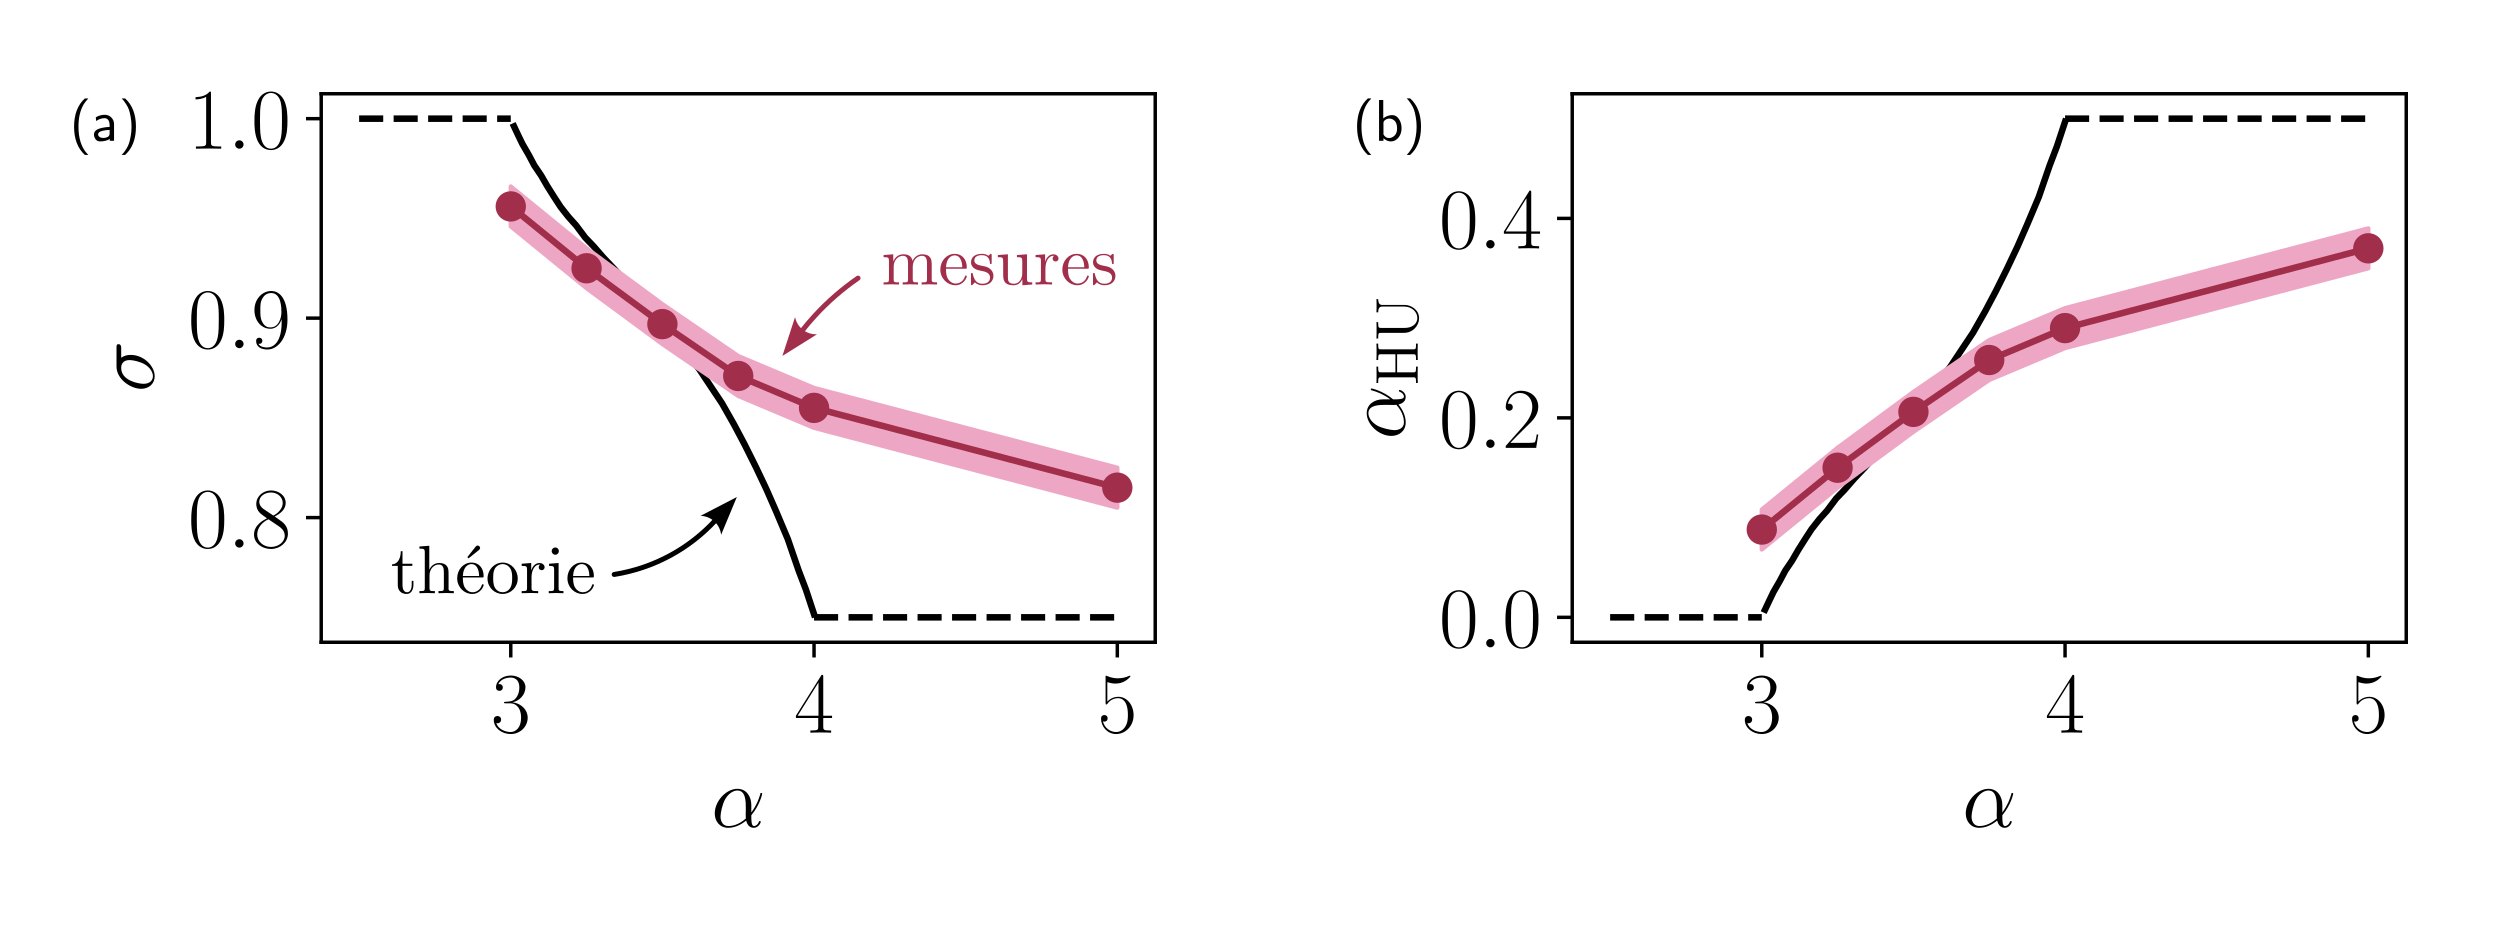 <?xml version="1.0" encoding="UTF-8" standalone="no"?>
<svg
   width="576pt"
   height="216pt"
   viewBox="0 0 576 216"
   version="1.2"
   id="svg103"
   sodipodi:docname="eta_alpha_jumps.pdf"
   xmlns:inkscape="http://www.inkscape.org/namespaces/inkscape"
   xmlns:sodipodi="http://sodipodi.sourceforge.net/DTD/sodipodi-0.dtd"
   xmlns:xlink="http://www.w3.org/1999/xlink"
   xmlns="http://www.w3.org/2000/svg"
   xmlns:svg="http://www.w3.org/2000/svg">
  <sodipodi:namedview
     id="namedview103"
     pagecolor="#ffffff"
     bordercolor="#666666"
     borderopacity="1.0"
     inkscape:showpageshadow="2"
     inkscape:pageopacity="0.0"
     inkscape:pagecheckerboard="0"
     inkscape:deskcolor="#d1d1d1"
     inkscape:document-units="pt">
    <inkscape:page
       x="0"
       y="0"
       width="576"
       height="216"
       id="page2"
       margin="0"
       bleed="0" />
  </sodipodi:namedview>
  <defs
     id="defs5">
    <g
       id="g5">
      <symbol
         overflow="visible"
         id="glyph0-0">
        <path
           style="stroke:none"
           d="M 0.125,-0.125 V -9.953 H 9.766 V -0.125 Z M 0.906,-1.453 4.5,-5.047 0.906,-8.625 Z m 0.453,0.547 h 7.156 L 4.938,-4.5 Z m 0,-8.266 3.578,3.578 3.578,-3.578 z m 4.031,4.125 3.594,3.594 V -8.625 Z m 0,0"
           id="path1" />
      </symbol>
      <symbol
         overflow="visible"
         id="glyph0-1">
        <path
           style="stroke:none"
           d="m 1.047,-3.25 c 0,-2.852 0.828,-5.023 2.484,-6.516 H 4.328 C 3.848,-9.242 3.5,-8.801 3.281,-8.438 2.457,-7.062 2.051,-5.332 2.062,-3.25 c 0,2.605 0.617,4.625 1.859,6.062 L 4.328,3.25 H 3.531 C 1.875,1.75 1.047,-0.414 1.047,-3.25 Z m 0,0"
           id="path2" />
      </symbol>
      <symbol
         overflow="visible"
         id="glyph0-2">
        <path
           style="stroke:none"
           d="m 0.578,-1.469 c 0,-0.32 0.117,-0.602 0.359,-0.844 0.238,-0.238 0.555,-0.414 0.953,-0.531 0.395,-0.113 0.781,-0.195 1.156,-0.25 0.375,-0.062 0.754,-0.094 1.141,-0.094 V -3.625 C 4.164,-4.188 4.051,-4.586 3.844,-4.828 3.633,-5.086 3.363,-5.219 3.031,-5.219 2.363,-5.219 1.711,-5 1.078,-4.562 L 1,-5.422 C 1.656,-5.805 2.336,-6 3.047,-6 c 0.594,0 1.094,0.199 1.5,0.594 0.406,0.398 0.625,0.875 0.656,1.438 V 0 H 4.219 v -0.453 c -0.031,0.031 -0.117,0.09 -0.25,0.172 -0.125,0.074 -0.371,0.164 -0.734,0.266 -0.367,0.102 -0.758,0.156 -1.172,0.156 -0.5,0 -0.875,-0.172 -1.125,-0.516 C 0.695,-0.727 0.578,-1.094 0.578,-1.469 Z M 1.531,-1.484 c 0,0.242 0.113,0.438 0.344,0.594 0.227,0.156 0.516,0.234 0.859,0.234 0.375,0 0.707,-0.078 1,-0.234 C 4.035,-1.047 4.188,-1.312 4.188,-1.688 v -0.828 c -0.273,0 -0.547,0.023 -0.828,0.062 -0.273,0.031 -0.555,0.086 -0.844,0.156 -0.293,0.062 -0.531,0.168 -0.719,0.312 -0.18,0.148 -0.266,0.312 -0.266,0.5 z m 0,0"
           id="path3" />
      </symbol>
      <symbol
         overflow="visible"
         id="glyph0-3">
        <path
           style="stroke:none"
           d="M 0.719,3.25 C 0.945,3.008 1.129,2.805 1.266,2.641 1.398,2.473 1.594,2.188 1.844,1.781 2.094,1.383 2.285,0.977 2.422,0.562 2.566,0.145 2.695,-0.398 2.812,-1.078 2.938,-1.754 3,-2.477 3,-3.25 3,-4.062 2.93,-4.816 2.797,-5.516 2.672,-6.223 2.535,-6.781 2.391,-7.188 2.242,-7.594 2.035,-8.004 1.766,-8.422 1.492,-8.848 1.305,-9.117 1.203,-9.234 1.109,-9.348 0.945,-9.523 0.719,-9.766 h 0.797 c 1.664,1.492 2.5,3.656 2.5,6.5 0,2.855 -0.836,5.023 -2.5,6.516 z m 0,0"
           id="path4" />
      </symbol>
      <symbol
         overflow="visible"
         id="glyph0-4">
        <path
           style="stroke:none"
           d="m 1.062,0 v -9.406 h 0.969 v 4.234 c 0.633,-0.5 1.328,-0.75 2.078,-0.75 0.625,0 1.133,0.305 1.531,0.906 0.406,0.594 0.609,1.293 0.609,2.094 0,0.887 -0.246,1.621 -0.734,2.203 C 5.035,-0.145 4.469,0.141 3.812,0.141 c -0.617,0 -1.195,-0.242 -1.734,-0.734 V 0 Z m 1.016,-1.734 c 0,0.074 0,0.133 0,0.172 0,0.031 0.004,0.07 0.016,0.109 0.02,0.031 0.035,0.059 0.047,0.078 0.008,0.012 0.031,0.039 0.062,0.078 0.031,0.043 0.055,0.086 0.078,0.125 0.289,0.355 0.648,0.531 1.078,0.531 0.457,0 0.879,-0.18 1.266,-0.547 0.395,-0.363 0.594,-0.938 0.594,-1.719 0,-0.406 -0.059,-0.758 -0.172,-1.062 C 4.93,-4.281 4.781,-4.516 4.594,-4.672 4.414,-4.828 4.227,-4.941 4.031,-5.016 3.844,-5.086 3.656,-5.125 3.469,-5.125 c -0.344,0 -0.664,0.102 -0.953,0.297 -0.293,0.199 -0.438,0.422 -0.438,0.672 z m 0,0"
           id="path5" />
      </symbol>
    </g>
  </defs>
  <g
     id="surface2466167">
    <rect
       x="0"
       y="0"
       width="576"
       height="216"
       style="fill:#ffffff;fill-opacity:1;stroke:none"
       id="rect5" />
    <path
       style="fill:#ffffff;fill-opacity:1;fill-rule:nonzero;stroke:none"
       d="M 74.008,21.602 H 266.164 V 147.977 H 74.008 Z m 0,0"
       id="path6" />
    <path
       style="fill:none;stroke:#000000;stroke-width:1.5;stroke-linecap:square;stroke-linejoin:round;stroke-miterlimit:10;stroke-opacity:1"
       d="m 118.43,29.113 0.996,2.121 0.938,1.941 1.434,2.477 1.312,2.473 1.559,2.297 1.434,2.477 1.562,2.473 1.496,2.301 1.809,2.297 1.746,1.945 2.121,2.824 1.871,1.945 2.309,2.652 2.684,2.828 2.746,3.18 2.309,2.477 2.496,2.652 2.559,2.824 2.805,3.535 3.246,3.891 3.305,4.418 2.934,4.418 2.246,3.359 2.809,4.949 2.43,4.594 2.559,5.125 2.434,5.129 2.246,5.125 2.684,6.363 2.496,7.246 1.684,4.418 1.871,5.656"
       id="path7" />
    <path
       style="fill:#eea6c5;fill-opacity:1;fill-rule:nonzero;stroke:#eea6c5;stroke-width:1;stroke-linecap:butt;stroke-linejoin:round;stroke-miterlimit:10;stroke-opacity:1"
       d="m 117.68,42.969 v 9.191 l 17.469,14.246 17.469,12.867 17.469,11.949 17.469,7.352 69.875,18.383 v -9.191 L 187.555,89.383 170.086,82.031 152.617,70.082 135.148,57.215 Z m 0,0"
       id="path8" />
    <path
       style="fill:none;stroke:#000000;stroke-width:0.8;stroke-linecap:butt;stroke-linejoin:round;stroke-miterlimit:10;stroke-opacity:1"
       d="m 117.68,147.977 v 3.5"
       id="path9" />
    <path
       style="fill:#000000;fill-opacity:1;fill-rule:nonzero;stroke:none"
       d="m 117.516,162.047 c 1.766,0 2.547,1.531 2.547,3.297 0,2.391 -1.281,3.312 -2.438,3.312 -1.047,0 -2.766,-0.516 -3.297,-2.062 0.094,0.047 0.203,0.047 0.297,0.047 0.469,0 0.828,-0.312 0.828,-0.844 0,-0.562 -0.438,-0.828 -0.828,-0.828 -0.344,0 -0.859,0.156 -0.859,0.891 0,1.844 1.797,3.266 3.906,3.266 2.203,0 3.906,-1.734 3.906,-3.766 0,-1.922 -1.594,-3.312 -3.484,-3.547 1.516,-0.312 2.969,-1.672 2.969,-3.484 0,-1.547 -1.578,-2.688 -3.375,-2.688 -1.812,0 -3.406,1.125 -3.406,2.719 0,0.688 0.516,0.812 0.781,0.812 0.422,0 0.781,-0.266 0.781,-0.781 0,-0.516 -0.359,-0.781 -0.781,-0.781 -0.078,0 -0.188,0 -0.266,0.047 0.578,-1.312 2.156,-1.547 2.859,-1.547 0.688,0 2,0.328 2,2.25 0,0.547 -0.078,1.547 -0.75,2.422 -0.594,0.781 -1.281,0.812 -1.938,0.875 -0.094,0 -0.547,0.047 -0.625,0.047 -0.141,0.016 -0.219,0.031 -0.219,0.172 0,0.141 0.016,0.172 0.406,0.172 z m 0,0"
       id="path10" />
    <path
       style="fill:none;stroke:#000000;stroke-width:0.8;stroke-linecap:butt;stroke-linejoin:round;stroke-miterlimit:10;stroke-opacity:1"
       d="m 187.555,147.977 v 3.5"
       id="path11" />
    <path
       style="fill:#000000;fill-opacity:1;fill-rule:nonzero;stroke:none"
       d="m 189.676,155.922 c 0,-0.422 -0.016,-0.438 -0.375,-0.438 l -5.922,9.422 v 0.516 h 5.141 v 1.953 c 0,0.719 -0.031,0.922 -1.422,0.922 h -0.391 v 0.516 c 0.641,-0.047 1.719,-0.047 2.391,-0.047 0.688,0 1.766,0 2.391,0.047 v -0.516 h -0.375 c -1.391,0 -1.438,-0.203 -1.438,-0.922 v -1.953 h 2.031 v -0.516 h -2.031 z m -1.094,1.312 v 7.672 h -4.797 z m 0,0"
       id="path12" />
    <path
       style="fill:none;stroke:#000000;stroke-width:0.8;stroke-linecap:butt;stroke-linejoin:round;stroke-miterlimit:10;stroke-opacity:1"
       d="m 257.43,147.977 v 3.5"
       id="path13" />
    <path
       style="fill:#000000;fill-opacity:1;fill-rule:nonzero;stroke:none"
       d="m 255.129,157.156 c 0.203,0.078 1.016,0.344 1.859,0.344 1.844,0 2.875,-1 3.438,-1.578 0,-0.156 0,-0.25 -0.109,-0.25 -0.016,0 -0.062,0 -0.219,0.078 -0.703,0.297 -1.516,0.531 -2.516,0.531 -0.594,0 -1.484,-0.078 -2.469,-0.516 -0.219,-0.094 -0.266,-0.094 -0.281,-0.094 -0.094,0 -0.109,0.016 -0.109,0.406 v 5.781 c 0,0.359 0,0.453 0.188,0.453 0.109,0 0.141,-0.031 0.25,-0.172 0.625,-0.891 1.516,-1.281 2.5,-1.281 0.703,0 2.203,0.438 2.203,3.844 0,0.641 0,1.797 -0.609,2.719 -0.5,0.812 -1.266,1.234 -2.125,1.234 -1.312,0 -2.656,-0.922 -3.016,-2.453 0.078,0.016 0.25,0.062 0.328,0.062 0.25,0 0.75,-0.141 0.75,-0.766 0,-0.531 -0.375,-0.75 -0.75,-0.75 -0.469,0 -0.766,0.281 -0.766,0.828 0,1.734 1.375,3.547 3.484,3.547 2.062,0 4.016,-1.766 4.016,-4.344 0,-2.391 -1.562,-4.234 -3.484,-4.234 -1.016,0 -1.875,0.375 -2.562,1.094 z m 0,0"
       id="path14" />
    <path
       style="fill:#000000;fill-opacity:1;fill-rule:nonzero;stroke:none"
       d="m 173.102,185.477 c 0,-1.922 -1.094,-3.734 -3.203,-3.734 -2.609,0 -5.219,2.844 -5.219,5.672 0,1.734 1.078,3.312 3.109,3.312 1.234,0 2.703,-0.484 4.125,-1.672 0.281,1.109 0.891,1.672 1.75,1.672 1.078,0 1.609,-1.125 1.609,-1.375 0,-0.188 -0.141,-0.188 -0.188,-0.188 -0.172,0 -0.188,0.062 -0.25,0.219 -0.172,0.5 -0.641,0.938 -1.109,0.938 -0.625,0 -0.625,-1.266 -0.625,-2.484 2.031,-2.438 2.516,-4.938 2.516,-4.969 0,-0.172 -0.156,-0.172 -0.219,-0.172 -0.188,0 -0.203,0.062 -0.281,0.422 -0.25,0.875 -0.781,2.422 -2.016,4.062 z m -1.25,3.094 c -1.75,1.578 -3.328,1.75 -4.031,1.75 -1.406,0 -1.812,-1.25 -1.812,-2.188 0,-0.859 0.438,-2.891 1.062,-3.984 0.812,-1.391 1.938,-2.016 2.828,-2.016 1.938,0 1.938,2.531 1.938,4.203 0,0.5 -0.031,1.016 -0.031,1.516 0,0.406 0.031,0.5 0.047,0.719 z m 0,0"
       id="path15" />
    <path
       style="fill:none;stroke:#000000;stroke-width:0.8;stroke-linecap:butt;stroke-linejoin:round;stroke-miterlimit:10;stroke-opacity:1"
       d="m 74.008,119.254 h -3.5"
       id="path16" />
    <path
       style="fill:#000000;fill-opacity:1;fill-rule:nonzero;stroke:none"
       d="m 51.672,119.781 c 0,-1.219 -0.016,-3.297 -0.844,-4.891 C 50.078,113.5 48.906,113 47.875,113 c -0.953,0 -2.172,0.438 -2.922,1.875 -0.797,1.5 -0.891,3.344 -0.891,4.906 0,1.125 0.031,2.859 0.641,4.375 0.859,2.062 2.391,2.328 3.172,2.328 0.922,0 2.312,-0.375 3.125,-2.266 0.594,-1.375 0.672,-2.984 0.672,-4.438 z M 47.875,126.172 c -1.281,0 -2.031,-1.094 -2.312,-2.609 -0.219,-1.172 -0.219,-2.891 -0.219,-4 0,-1.531 0,-2.812 0.266,-4.031 0.375,-1.688 1.484,-2.203 2.266,-2.203 0.812,0 1.875,0.531 2.25,2.172 0.266,1.125 0.281,2.469 0.281,4.062 0,1.297 0,2.891 -0.234,4.062 -0.422,2.172 -1.594,2.547 -2.297,2.547 z m 0,0"
       id="path17" />
    <path
       style="fill:#000000;fill-opacity:1;fill-rule:nonzero;stroke:none"
       d="m 56.121,125.219 c 0,-0.578 -0.484,-0.984 -0.969,-0.984 -0.578,0 -0.969,0.484 -0.969,0.969 0,0.578 0.484,0.969 0.953,0.969 0.578,0 0.984,-0.484 0.984,-0.953 z m 0,0"
       id="path18" />
    <path
       style="fill:#000000;fill-opacity:1;fill-rule:nonzero;stroke:none"
       d="m 63.293,119 c 1.25,-0.641 2.531,-1.594 2.531,-3.125 0,-1.812 -1.75,-2.875 -3.375,-2.875 -1.812,0 -3.406,1.312 -3.406,3.125 0,0.5 0.125,1.359 0.906,2.125 0.188,0.188 1.031,0.797 1.562,1.172 -0.891,0.453 -2.984,1.547 -2.984,3.734 0,2.062 1.953,3.328 3.891,3.328 2.125,0 3.922,-1.531 3.922,-3.562 0,-1.812 -1.219,-2.641 -2.016,-3.188 z m -2.609,-1.75 c -0.156,-0.109 -0.953,-0.719 -0.953,-1.656 0,-1.219 1.25,-2.125 2.688,-2.125 1.562,0 2.719,1.109 2.719,2.406 0,1.844 -2.062,2.906 -2.172,2.906 -0.016,0 -0.031,0 -0.188,-0.125 z m 3.656,4.078 c 0.297,0.219 1.266,0.875 1.266,2.094 0,1.469 -1.484,2.594 -3.156,2.594 -1.812,0 -3.188,-1.297 -3.188,-2.875 0,-1.578 1.219,-2.891 2.594,-3.5 z m 0,0"
       id="path19" />
    <path
       style="fill:none;stroke:#000000;stroke-width:0.8;stroke-linecap:butt;stroke-linejoin:round;stroke-miterlimit:10;stroke-opacity:1"
       d="m 74.008,73.297 h -3.5"
       id="path20" />
    <path
       style="fill:#000000;fill-opacity:1;fill-rule:nonzero;stroke:none"
       d="m 51.672,73.828 c 0,-1.219 -0.016,-3.297 -0.844,-4.891 -0.75,-1.391 -1.922,-1.891 -2.953,-1.891 -0.953,0 -2.172,0.438 -2.922,1.875 -0.797,1.5 -0.891,3.344 -0.891,4.906 0,1.125 0.031,2.859 0.641,4.375 0.859,2.062 2.391,2.328 3.172,2.328 0.922,0 2.312,-0.375 3.125,-2.266 0.594,-1.375 0.672,-2.984 0.672,-4.438 z M 47.875,80.219 c -1.281,0 -2.031,-1.094 -2.312,-2.609 -0.219,-1.172 -0.219,-2.891 -0.219,-4 0,-1.531 0,-2.812 0.266,-4.031 0.375,-1.688 1.484,-2.203 2.266,-2.203 0.812,0 1.875,0.531 2.25,2.172 0.266,1.125 0.281,2.469 0.281,4.062 0,1.297 0,2.891 -0.234,4.062 C 49.75,79.844 48.578,80.219 47.875,80.219 Z m 0,0"
       id="path21" />
    <path
       style="fill:#000000;fill-opacity:1;fill-rule:nonzero;stroke:none"
       d="m 56.121,79.266 c 0,-0.578 -0.484,-0.984 -0.969,-0.984 -0.578,0 -0.969,0.484 -0.969,0.969 0,0.578 0.484,0.969 0.953,0.969 0.578,0 0.984,-0.484 0.984,-0.953 z m 0,0"
       id="path22" />
    <path
       style="fill:#000000;fill-opacity:1;fill-rule:nonzero;stroke:none"
       d="m 64.887,74.328 c 0,4.375 -1.812,5.734 -3.312,5.734 -0.453,0 -1.578,-0.062 -2.031,-0.844 0.516,0.078 0.891,-0.188 0.891,-0.688 0,-0.547 -0.438,-0.719 -0.703,-0.719 -0.188,0 -0.719,0.078 -0.719,0.75 0,1.359 1.172,1.969 2.609,1.969 2.281,0 4.609,-2.5 4.609,-6.891 0,-5.453 -2.219,-6.594 -3.734,-6.594 -1.969,0 -3.875,1.734 -3.875,4.406 0,2.469 1.625,4.297 3.656,4.297 1.672,0 2.406,-1.547 2.609,-2.203 z M 62.309,75.438 c -0.531,0 -1.297,-0.094 -1.906,-1.297 -0.422,-0.781 -0.422,-1.688 -0.422,-2.672 0,-1.172 0,-1.984 0.562,-2.859 0.281,-0.422 0.797,-1.094 1.953,-1.094 2.344,0 2.344,3.594 2.344,4.391 0,1.422 -0.641,3.531 -2.531,3.531 z m 0,0"
       id="path23" />
    <path
       style="fill:none;stroke:#000000;stroke-width:0.8;stroke-linecap:butt;stroke-linejoin:round;stroke-miterlimit:10;stroke-opacity:1"
       d="m 74.008,27.344 h -3.5"
       id="path24" />
    <path
       style="fill:#000000;fill-opacity:1;fill-rule:nonzero;stroke:none"
       d="m 48.609,21.527 c 0,-0.406 -0.016,-0.438 -0.297,-0.438 -0.781,0.938 -1.953,1.234 -3.062,1.281 -0.062,0 -0.172,0 -0.188,0.031 -0.016,0.047 -0.016,0.078 -0.016,0.5 0.609,0 1.656,-0.109 2.453,-0.594 v 10.5 c 0,0.703 -0.047,0.938 -1.75,0.938 H 45.141 v 0.516 c 0.953,-0.016 1.953,-0.047 2.906,-0.047 0.969,0 1.953,0.031 2.922,0.047 V 33.746 H 50.359 c -1.703,0 -1.75,-0.219 -1.75,-0.938 z m 0,0"
       id="path25" />
    <path
       style="fill:#000000;fill-opacity:1;fill-rule:nonzero;stroke:none"
       d="m 56.121,33.309 c 0,-0.578 -0.484,-0.984 -0.969,-0.984 -0.578,0 -0.969,0.484 -0.969,0.969 0,0.578 0.484,0.969 0.953,0.969 0.578,0 0.984,-0.484 0.984,-0.953 z m 0,0"
       id="path26" />
    <path
       style="fill:#000000;fill-opacity:1;fill-rule:nonzero;stroke:none"
       d="m 66.23,27.871 c 0,-1.219 -0.016,-3.297 -0.844,-4.891 -0.75,-1.391 -1.922,-1.891 -2.953,-1.891 -0.953,0 -2.172,0.438 -2.922,1.875 -0.797,1.5 -0.891,3.344 -0.891,4.906 0,1.125 0.031,2.859 0.641,4.375 0.859,2.062 2.391,2.328 3.172,2.328 0.922,0 2.312,-0.375 3.125,-2.266 0.594,-1.375 0.672,-2.984 0.672,-4.438 z m -3.797,6.391 c -1.281,0 -2.031,-1.094 -2.312,-2.609 -0.219,-1.172 -0.219,-2.891 -0.219,-4 0,-1.531 0,-2.812 0.266,-4.031 0.375,-1.688 1.484,-2.203 2.266,-2.203 0.812,0 1.875,0.531 2.25,2.172 0.266,1.125 0.281,2.469 0.281,4.062 0,1.297 0,2.891 -0.234,4.062 -0.422,2.172 -1.594,2.547 -2.297,2.547 z m 0,0"
       id="path27" />
    <path
       style="fill:#000000;fill-opacity:1;fill-rule:nonzero;stroke:none"
       d="m 27.922,80.207 c 0,-0.25 0,-0.906 -0.625,-0.906 -0.453,0 -0.453,0.375 -0.453,0.734 v 4.406 c 0,2.984 3.328,5.141 5.688,5.141 1.688,0 3.109,-1.109 3.109,-2.891 0,-2.359 -2.531,-4.922 -5.516,-4.922 -0.781,0 -1.547,0.172 -2.203,0.656 z m 7.312,6.453 c 0,1.016 -0.766,1.766 -2.141,1.766 -1.203,0 -5.172,-0.719 -5.172,-3.656 0,-0.859 0.422,-1.812 1.953,-1.812 0.703,0 2.375,0.328 3.531,1.016 1.172,0.719 1.828,1.797 1.828,2.688 z m 0,0"
       id="path28" />
    <path
       style="fill:none;stroke:#a12e4a;stroke-width:1.5;stroke-linecap:square;stroke-linejoin:round;stroke-miterlimit:10;stroke-opacity:1"
       d="m 117.68,47.562 17.469,14.246 17.469,12.867 17.469,11.949 17.469,7.352 69.875,18.383"
       id="path29" />
    <path
       style="fill:#a12e4a;fill-opacity:1;fill-rule:nonzero;stroke:#a12e4a;stroke-width:1;stroke-linecap:butt;stroke-linejoin:round;stroke-miterlimit:10;stroke-opacity:1"
       d="m 117.68,50.562 c 0.797,0 1.559,-0.312 2.121,-0.875 0.562,-0.566 0.879,-1.328 0.879,-2.125 0,-0.793 -0.316,-1.559 -0.879,-2.121 -0.562,-0.562 -1.324,-0.879 -2.121,-0.879 -0.797,0 -1.559,0.316 -2.121,0.879 -0.562,0.562 -0.879,1.328 -0.879,2.121 0,0.797 0.316,1.559 0.879,2.125 0.562,0.562 1.324,0.875 2.121,0.875 z m 0,0"
       id="path30" />
    <path
       style="fill:#a12e4a;fill-opacity:1;fill-rule:nonzero;stroke:#a12e4a;stroke-width:1;stroke-linecap:butt;stroke-linejoin:round;stroke-miterlimit:10;stroke-opacity:1"
       d="m 135.148,64.809 c 0.797,0 1.559,-0.316 2.121,-0.879 0.562,-0.562 0.879,-1.324 0.879,-2.121 0,-0.793 -0.316,-1.559 -0.879,-2.121 -0.562,-0.562 -1.324,-0.879 -2.121,-0.879 -0.797,0 -1.559,0.316 -2.121,0.879 -0.562,0.562 -0.879,1.328 -0.879,2.121 0,0.797 0.316,1.559 0.879,2.121 0.562,0.562 1.324,0.879 2.121,0.879 z m 0,0"
       id="path31" />
    <path
       style="fill:#a12e4a;fill-opacity:1;fill-rule:nonzero;stroke:#a12e4a;stroke-width:1;stroke-linecap:butt;stroke-linejoin:round;stroke-miterlimit:10;stroke-opacity:1"
       d="m 152.617,77.676 c 0.797,0 1.559,-0.316 2.121,-0.879 0.562,-0.562 0.879,-1.324 0.879,-2.121 0,-0.793 -0.316,-1.559 -0.879,-2.121 -0.562,-0.562 -1.324,-0.879 -2.121,-0.879 -0.797,0 -1.559,0.316 -2.121,0.879 -0.562,0.562 -0.879,1.328 -0.879,2.121 0,0.797 0.316,1.559 0.879,2.121 0.562,0.562 1.324,0.879 2.121,0.879 z m 0,0"
       id="path32" />
    <path
       style="fill:#a12e4a;fill-opacity:1;fill-rule:nonzero;stroke:#a12e4a;stroke-width:1;stroke-linecap:butt;stroke-linejoin:round;stroke-miterlimit:10;stroke-opacity:1"
       d="m 170.086,89.625 c 0.797,0 1.559,-0.316 2.121,-0.879 0.562,-0.562 0.879,-1.324 0.879,-2.121 0,-0.797 -0.316,-1.559 -0.879,-2.121 -0.562,-0.562 -1.324,-0.879 -2.121,-0.879 -0.797,0 -1.559,0.316 -2.121,0.879 -0.562,0.562 -0.879,1.324 -0.879,2.121 0,0.797 0.316,1.559 0.879,2.121 0.562,0.562 1.324,0.879 2.121,0.879 z m 0,0"
       id="path33" />
    <path
       style="fill:#a12e4a;fill-opacity:1;fill-rule:nonzero;stroke:#a12e4a;stroke-width:1;stroke-linecap:butt;stroke-linejoin:round;stroke-miterlimit:10;stroke-opacity:1"
       d="m 187.555,96.977 c 0.797,0 1.559,-0.312 2.121,-0.879 0.562,-0.562 0.879,-1.324 0.879,-2.121 0,-0.793 -0.316,-1.559 -0.879,-2.121 -0.562,-0.562 -1.324,-0.879 -2.121,-0.879 -0.793,0 -1.559,0.316 -2.121,0.879 -0.562,0.562 -0.879,1.328 -0.879,2.121 0,0.797 0.316,1.559 0.879,2.121 0.562,0.566 1.328,0.879 2.121,0.879 z m 0,0"
       id="path34" />
    <path
       style="fill:#a12e4a;fill-opacity:1;fill-rule:nonzero;stroke:#a12e4a;stroke-width:1;stroke-linecap:butt;stroke-linejoin:round;stroke-miterlimit:10;stroke-opacity:1"
       d="m 257.43,115.359 c 0.797,0 1.559,-0.316 2.121,-0.879 0.562,-0.562 0.879,-1.324 0.879,-2.121 0,-0.797 -0.316,-1.559 -0.879,-2.121 -0.562,-0.562 -1.324,-0.879 -2.121,-0.879 -0.793,0 -1.559,0.316 -2.121,0.879 -0.562,0.562 -0.879,1.324 -0.879,2.121 0,0.797 0.316,1.559 0.879,2.121 0.562,0.562 1.328,0.879 2.121,0.879 z m 0,0"
       id="path35" />
    <path
       style="fill:none;stroke:#000000;stroke-width:1.5;stroke-linecap:butt;stroke-linejoin:round;stroke-miterlimit:10;stroke-dasharray:5.55, 2.4;stroke-opacity:1"
       d="M 82.742,27.344 H 117.68"
       id="path36" />
    <path
       style="fill:none;stroke:#000000;stroke-width:1.5;stroke-linecap:butt;stroke-linejoin:round;stroke-miterlimit:10;stroke-dasharray:5.55, 2.4;stroke-opacity:1"
       d="m 187.555,142.23 h 69.875"
       id="path37" />
    <path
       style="fill:none;stroke:#000000;stroke-width:0.8;stroke-linecap:square;stroke-linejoin:miter;stroke-miterlimit:10;stroke-opacity:1"
       d="M 74.008,147.977 V 21.602"
       id="path38" />
    <path
       style="fill:none;stroke:#000000;stroke-width:0.8;stroke-linecap:square;stroke-linejoin:miter;stroke-miterlimit:10;stroke-opacity:1"
       d="M 266.164,147.977 V 21.602"
       id="path39" />
    <path
       style="fill:none;stroke:#000000;stroke-width:0.8;stroke-linecap:square;stroke-linejoin:miter;stroke-miterlimit:10;stroke-opacity:1"
       d="M 74.008,147.977 H 266.164"
       id="path40" />
    <path
       style="fill:none;stroke:#000000;stroke-width:0.8;stroke-linecap:square;stroke-linejoin:miter;stroke-miterlimit:10;stroke-opacity:1"
       d="M 74.008,21.602 H 266.164"
       id="path41" />
    <path
       style="fill:#ffffff;fill-opacity:1;fill-rule:nonzero;stroke:none"
       d="M 362.242,21.602 H 554.398 V 147.977 H 362.242 Z m 0,0"
       id="path42" />
    <path
       style="fill:none;stroke:#000000;stroke-width:1.5;stroke-linecap:square;stroke-linejoin:round;stroke-miterlimit:10;stroke-opacity:1"
       d="m 406.664,140.465 1,-2.121 0.934,-1.945 1.434,-2.477 1.312,-2.473 1.559,-2.297 1.434,-2.477 1.562,-2.473 1.496,-2.297 1.809,-2.301 1.746,-1.941 2.121,-2.828 1.875,-1.945 2.309,-2.652 2.68,-2.828 2.746,-3.18 2.309,-2.477 2.496,-2.648 2.559,-2.828 2.805,-3.535 3.246,-3.891 3.305,-4.418 2.934,-4.418 2.246,-3.359 2.809,-4.949 2.434,-4.594 2.555,-5.125 2.434,-5.129 2.246,-5.125 2.684,-6.363 2.496,-7.246 1.684,-4.418 1.871,-5.656"
       id="path43" />
    <path
       style="fill:#eea6c5;fill-opacity:1;fill-rule:nonzero;stroke:#eea6c5;stroke-width:1;stroke-linecap:butt;stroke-linejoin:round;stroke-miterlimit:10;stroke-opacity:1"
       d="m 405.914,117.414 v 9.191 l 17.469,-14.246 17.469,-12.867 17.469,-11.949 17.469,-7.352 69.875,-18.383 v -9.188 L 475.789,71 458.32,78.355 440.852,90.301 423.383,103.168 Z m 0,0"
       id="path44" />
    <path
       style="fill:none;stroke:#000000;stroke-width:0.8;stroke-linecap:butt;stroke-linejoin:round;stroke-miterlimit:10;stroke-opacity:1"
       d="m 405.914,147.977 v 3.5"
       id="path45" />
    <path
       style="fill:#000000;fill-opacity:1;fill-rule:nonzero;stroke:none"
       d="m 405.754,162.047 c 1.766,0 2.547,1.531 2.547,3.297 0,2.391 -1.281,3.312 -2.438,3.312 -1.047,0 -2.766,-0.516 -3.297,-2.062 0.094,0.047 0.203,0.047 0.297,0.047 0.469,0 0.828,-0.312 0.828,-0.844 0,-0.562 -0.438,-0.828 -0.828,-0.828 -0.344,0 -0.859,0.156 -0.859,0.891 0,1.844 1.797,3.266 3.906,3.266 2.203,0 3.906,-1.734 3.906,-3.766 0,-1.922 -1.594,-3.312 -3.484,-3.547 1.516,-0.312 2.969,-1.672 2.969,-3.484 0,-1.547 -1.578,-2.688 -3.375,-2.688 -1.812,0 -3.406,1.125 -3.406,2.719 0,0.688 0.516,0.812 0.781,0.812 0.422,0 0.781,-0.266 0.781,-0.781 0,-0.516 -0.359,-0.781 -0.781,-0.781 -0.078,0 -0.188,0 -0.266,0.047 0.578,-1.312 2.156,-1.547 2.859,-1.547 0.688,0 2,0.328 2,2.25 0,0.547 -0.078,1.547 -0.75,2.422 -0.594,0.781 -1.281,0.812 -1.938,0.875 -0.094,0 -0.547,0.047 -0.625,0.047 -0.141,0.016 -0.219,0.031 -0.219,0.172 0,0.141 0.016,0.172 0.406,0.172 z m 0,0"
       id="path46" />
    <path
       style="fill:none;stroke:#000000;stroke-width:0.8;stroke-linecap:butt;stroke-linejoin:round;stroke-miterlimit:10;stroke-opacity:1"
       d="m 475.789,147.977 v 3.5"
       id="path47" />
    <path
       style="fill:#000000;fill-opacity:1;fill-rule:nonzero;stroke:none"
       d="m 477.91,155.922 c 0,-0.422 -0.016,-0.438 -0.375,-0.438 l -5.922,9.422 v 0.516 h 5.141 v 1.953 c 0,0.719 -0.031,0.922 -1.422,0.922 h -0.391 v 0.516 c 0.641,-0.047 1.719,-0.047 2.391,-0.047 0.688,0 1.766,0 2.391,0.047 v -0.516 h -0.375 c -1.391,0 -1.438,-0.203 -1.438,-0.922 v -1.953 h 2.031 v -0.516 h -2.031 z m -1.094,1.312 v 7.672 h -4.797 z m 0,0"
       id="path48" />
    <path
       style="fill:none;stroke:#000000;stroke-width:0.8;stroke-linecap:butt;stroke-linejoin:round;stroke-miterlimit:10;stroke-opacity:1"
       d="m 545.664,147.977 v 3.5"
       id="path49" />
    <path
       style="fill:#000000;fill-opacity:1;fill-rule:nonzero;stroke:none"
       d="m 543.363,157.156 c 0.203,0.078 1.016,0.344 1.859,0.344 1.844,0 2.875,-1 3.438,-1.578 0,-0.156 0,-0.25 -0.109,-0.25 -0.016,0 -0.062,0 -0.219,0.078 -0.703,0.297 -1.516,0.531 -2.516,0.531 -0.594,0 -1.484,-0.078 -2.469,-0.516 -0.219,-0.094 -0.266,-0.094 -0.281,-0.094 -0.094,0 -0.109,0.016 -0.109,0.406 v 5.781 c 0,0.359 0,0.453 0.188,0.453 0.109,0 0.141,-0.031 0.25,-0.172 0.625,-0.891 1.516,-1.281 2.5,-1.281 0.703,0 2.203,0.438 2.203,3.844 0,0.641 0,1.797 -0.609,2.719 -0.5,0.812 -1.266,1.234 -2.125,1.234 -1.312,0 -2.656,-0.922 -3.016,-2.453 0.078,0.016 0.25,0.062 0.328,0.062 0.25,0 0.75,-0.141 0.75,-0.766 0,-0.531 -0.375,-0.75 -0.75,-0.75 -0.469,0 -0.766,0.281 -0.766,0.828 0,1.734 1.375,3.547 3.484,3.547 2.062,0 4.016,-1.766 4.016,-4.344 0,-2.391 -1.562,-4.234 -3.484,-4.234 -1.016,0 -1.875,0.375 -2.562,1.094 z m 0,0"
       id="path50" />
    <path
       style="fill:#000000;fill-opacity:1;fill-rule:nonzero;stroke:none"
       d="m 461.336,185.477 c 0,-1.922 -1.094,-3.734 -3.203,-3.734 -2.609,0 -5.219,2.844 -5.219,5.672 0,1.734 1.078,3.312 3.109,3.312 1.234,0 2.703,-0.484 4.125,-1.672 0.281,1.109 0.891,1.672 1.75,1.672 1.078,0 1.609,-1.125 1.609,-1.375 0,-0.188 -0.141,-0.188 -0.188,-0.188 -0.172,0 -0.188,0.062 -0.25,0.219 -0.172,0.5 -0.641,0.938 -1.109,0.938 -0.625,0 -0.625,-1.266 -0.625,-2.484 2.031,-2.438 2.516,-4.938 2.516,-4.969 0,-0.172 -0.156,-0.172 -0.219,-0.172 -0.188,0 -0.203,0.062 -0.281,0.422 -0.25,0.875 -0.781,2.422 -2.016,4.062 z m -1.25,3.094 c -1.75,1.578 -3.328,1.75 -4.031,1.75 -1.406,0 -1.812,-1.25 -1.812,-2.188 0,-0.859 0.438,-2.891 1.062,-3.984 0.812,-1.391 1.938,-2.016 2.828,-2.016 1.938,0 1.938,2.531 1.938,4.203 0,0.5 -0.031,1.016 -0.031,1.516 0,0.406 0.031,0.5 0.047,0.719 z m 0,0"
       id="path51" />
    <path
       style="fill:none;stroke:#000000;stroke-width:0.8;stroke-linecap:butt;stroke-linejoin:round;stroke-miterlimit:10;stroke-opacity:1"
       d="m 362.242,142.23 h -3.5"
       id="path52" />
    <path
       style="fill:#000000;fill-opacity:1;fill-rule:nonzero;stroke:none"
       d="m 339.906,142.758 c 0,-1.219 -0.016,-3.297 -0.844,-4.891 -0.75,-1.391 -1.922,-1.891 -2.953,-1.891 -0.953,0 -2.172,0.438 -2.922,1.875 -0.797,1.5 -0.891,3.344 -0.891,4.906 0,1.125 0.031,2.859 0.641,4.375 0.859,2.062 2.391,2.328 3.172,2.328 0.922,0 2.312,-0.375 3.125,-2.266 0.594,-1.375 0.672,-2.984 0.672,-4.438 z m -3.797,6.391 c -1.281,0 -2.031,-1.094 -2.312,-2.609 -0.219,-1.172 -0.219,-2.891 -0.219,-4 0,-1.531 0,-2.812 0.266,-4.031 0.375,-1.688 1.484,-2.203 2.266,-2.203 0.812,0 1.875,0.531 2.25,2.172 0.266,1.125 0.281,2.469 0.281,4.062 0,1.297 0,2.891 -0.234,4.062 -0.422,2.172 -1.594,2.547 -2.297,2.547 z m 0,0"
       id="path53" />
    <path
       style="fill:#000000;fill-opacity:1;fill-rule:nonzero;stroke:none"
       d="m 344.359,148.195 c 0,-0.578 -0.484,-0.984 -0.969,-0.984 -0.578,0 -0.969,0.484 -0.969,0.969 0,0.578 0.484,0.969 0.953,0.969 0.578,0 0.984,-0.484 0.984,-0.953 z m 0,0"
       id="path54" />
    <path
       style="fill:#000000;fill-opacity:1;fill-rule:nonzero;stroke:none"
       d="m 354.465,142.758 c 0,-1.219 -0.016,-3.297 -0.844,-4.891 -0.75,-1.391 -1.922,-1.891 -2.953,-1.891 -0.953,0 -2.172,0.438 -2.922,1.875 -0.797,1.5 -0.891,3.344 -0.891,4.906 0,1.125 0.031,2.859 0.641,4.375 0.859,2.062 2.391,2.328 3.172,2.328 0.922,0 2.312,-0.375 3.125,-2.266 0.594,-1.375 0.672,-2.984 0.672,-4.438 z m -3.797,6.391 c -1.281,0 -2.031,-1.094 -2.312,-2.609 -0.219,-1.172 -0.219,-2.891 -0.219,-4 0,-1.531 0,-2.812 0.266,-4.031 0.375,-1.688 1.484,-2.203 2.266,-2.203 0.812,0 1.875,0.531 2.25,2.172 0.266,1.125 0.281,2.469 0.281,4.062 0,1.297 0,2.891 -0.234,4.062 -0.422,2.172 -1.594,2.547 -2.297,2.547 z m 0,0"
       id="path55" />
    <path
       style="fill:none;stroke:#000000;stroke-width:0.8;stroke-linecap:butt;stroke-linejoin:round;stroke-miterlimit:10;stroke-opacity:1"
       d="m 362.242,96.277 h -3.5"
       id="path56" />
    <path
       style="fill:#000000;fill-opacity:1;fill-rule:nonzero;stroke:none"
       d="m 339.906,96.805 c 0,-1.219 -0.016,-3.297 -0.844,-4.891 -0.75,-1.391 -1.922,-1.891 -2.953,-1.891 -0.953,0 -2.172,0.438 -2.922,1.875 -0.797,1.5 -0.891,3.344 -0.891,4.906 0,1.125 0.031,2.859 0.641,4.375 0.859,2.062 2.391,2.328 3.172,2.328 0.922,0 2.312,-0.375 3.125,-2.266 0.594,-1.375 0.672,-2.984 0.672,-4.438 z m -3.797,6.391 c -1.281,0 -2.031,-1.094 -2.312,-2.609 -0.219,-1.172 -0.219,-2.891 -0.219,-4 0,-1.531 0,-2.812 0.266,-4.031 0.375,-1.688 1.484,-2.203 2.266,-2.203 0.812,0 1.875,0.531 2.25,2.172 0.266,1.125 0.281,2.469 0.281,4.062 0,1.297 0,2.891 -0.234,4.063 -0.422,2.172 -1.594,2.547 -2.297,2.547 z m 0,0"
       id="path57" />
    <path
       style="fill:#000000;fill-opacity:1;fill-rule:nonzero;stroke:none"
       d="m 344.359,102.242 c 0,-0.578 -0.484,-0.984 -0.969,-0.984 -0.578,0 -0.969,0.484 -0.969,0.969 0,0.578 0.484,0.969 0.953,0.969 0.578,0 0.984,-0.484 0.984,-0.953 z m 0,0"
       id="path58" />
    <path
       style="fill:#000000;fill-opacity:1;fill-rule:nonzero;stroke:none"
       d="m 354.418,100.102 h -0.359 c -0.203,1.422 -0.359,1.656 -0.438,1.781 -0.109,0.156 -1.547,0.156 -1.812,0.156 h -3.828 c 0.719,-0.781 2.109,-2.187 3.797,-3.828 1.219,-1.156 2.641,-2.5 2.641,-4.484 0,-2.344 -1.875,-3.703 -3.969,-3.703 -2.188,0 -3.531,1.938 -3.531,3.734 0,0.766 0.578,0.875 0.828,0.875 0.188,0 0.797,-0.125 0.797,-0.828 0,-0.609 -0.531,-0.797 -0.797,-0.797 -0.125,0 -0.25,0.031 -0.328,0.062 0.375,-1.688 1.531,-2.531 2.75,-2.531 1.734,0 2.875,1.375 2.875,3.188 0,1.734 -1.016,3.234 -2.156,4.531 l -3.969,4.484 v 0.453 h 7.016 z m 0,0"
       id="path59" />
    <path
       style="fill:none;stroke:#000000;stroke-width:0.8;stroke-linecap:butt;stroke-linejoin:round;stroke-miterlimit:10;stroke-opacity:1"
       d="m 362.242,50.32 h -3.5"
       id="path60" />
    <path
       style="fill:#000000;fill-opacity:1;fill-rule:nonzero;stroke:none"
       d="m 339.906,50.848 c 0,-1.219 -0.016,-3.297 -0.844,-4.891 -0.75,-1.391 -1.922,-1.891 -2.953,-1.891 -0.953,0 -2.172,0.438 -2.922,1.875 -0.797,1.5 -0.891,3.344 -0.891,4.906 0,1.125 0.031,2.859 0.641,4.375 0.859,2.062 2.391,2.328 3.172,2.328 0.922,0 2.312,-0.375 3.125,-2.266 0.594,-1.375 0.672,-2.984 0.672,-4.438 z m -3.797,6.391 c -1.281,0 -2.031,-1.094 -2.312,-2.609 -0.219,-1.172 -0.219,-2.891 -0.219,-4 0,-1.531 0,-2.812 0.266,-4.031 0.375,-1.688 1.484,-2.203 2.266,-2.203 0.812,0 1.875,0.531 2.25,2.172 0.266,1.125 0.281,2.469 0.281,4.062 0,1.297 0,2.891 -0.234,4.062 -0.422,2.172 -1.594,2.547 -2.297,2.547 z m 0,0"
       id="path61" />
    <path
       style="fill:#000000;fill-opacity:1;fill-rule:nonzero;stroke:none"
       d="m 344.359,56.285 c 0,-0.578 -0.484,-0.984 -0.969,-0.984 -0.578,0 -0.969,0.484 -0.969,0.969 0,0.578 0.484,0.969 0.953,0.969 0.578,0 0.984,-0.484 0.984,-0.953 z m 0,0"
       id="path62" />
    <path
       style="fill:#000000;fill-opacity:1;fill-rule:nonzero;stroke:none"
       d="m 352.793,44.348 c 0,-0.422 -0.016,-0.438 -0.375,-0.438 l -5.922,9.422 v 0.516 h 5.141 v 1.953 c 0,0.719 -0.031,0.922 -1.422,0.922 h -0.391 v 0.516 c 0.641,-0.047 1.719,-0.047 2.391,-0.047 0.688,0 1.766,0 2.391,0.047 v -0.516 h -0.375 c -1.391,0 -1.438,-0.203 -1.438,-0.922 v -1.953 h 2.031 v -0.516 h -2.031 z m -1.094,1.312 v 7.672 h -4.797 z m 0,0"
       id="path63" />
    <path
       style="fill:#000000;fill-opacity:1;fill-rule:nonzero;stroke:none"
       d="m 318.625,92.012 c -1.922,0 -3.734,1.094 -3.734,3.203 0,2.609 2.844,5.219 5.672,5.219 1.734,0 3.312,-1.078 3.312,-3.109 0,-1.234 -0.484,-2.703 -1.672,-4.125 1.109,-0.281 1.672,-0.891 1.672,-1.75 0,-1.078 -1.125,-1.609 -1.375,-1.609 -0.188,0 -0.188,0.141 -0.188,0.188 0,0.172 0.062,0.188 0.219,0.25 0.5,0.172 0.938,0.641 0.938,1.109 0,0.625 -1.266,0.625 -2.484,0.625 -2.438,-2.031 -4.938,-2.516 -4.969,-2.516 -0.172,0 -0.172,0.156 -0.172,0.219 0,0.188 0.062,0.203 0.422,0.281 0.875,0.25 2.422,0.781 4.062,2.016 z m 3.094,1.25 c 1.578,1.75 1.75,3.328 1.75,4.031 0,1.406 -1.25,1.812 -2.188,1.812 -0.859,0 -2.891,-0.438 -3.984,-1.062 -1.391,-0.812 -2.016,-1.938 -2.016,-2.828 0,-1.938 2.531,-1.938 4.203,-1.938 0.5,0 1.016,0.031 1.516,0.031 0.406,0 0.5,-0.031 0.719,-0.047 z m 0,0"
       id="path64" />
    <path
       style="fill:#000000;fill-opacity:1;fill-rule:nonzero;stroke:none"
       d="m 318.191,80.492 c -0.516,0 -0.656,-0.047 -0.656,-1.047 v -0.281 h -0.406 c 0.031,0.328 0.031,1.484 0.031,1.891 0,0.406 0,1.562 -0.031,1.891 h 0.406 v -0.281 c 0,-1 0.141,-1.047 0.656,-1.047 h 3.312 v 4.172 h -3.312 c -0.516,0 -0.656,-0.031 -0.656,-1.047 v -0.281 h -0.406 c 0.031,0.344 0.031,1.484 0.031,1.891 0,0.422 0,1.562 -0.031,1.891 h 0.406 v -0.266 c 0,-1.016 0.141,-1.047 0.656,-1.047 h 7.406 c 0.516,0 0.656,0.031 0.656,1.047 v 0.266 h 0.406 c -0.031,-0.328 -0.031,-1.469 -0.031,-1.875 0,-0.422 0,-1.562 0.031,-1.906 h -0.406 v 0.281 c 0,1.016 -0.141,1.047 -0.656,1.047 h -3.703 v -4.172 h 3.703 c 0.516,0 0.656,0.047 0.656,1.047 v 0.281 h 0.406 c -0.031,-0.328 -0.031,-1.484 -0.031,-1.891 0,-0.406 0,-1.562 0.031,-1.891 h -0.406 v 0.281 c 0,1 -0.141,1.047 -0.656,1.047 z m 0,0"
       id="path65" />
    <path
       style="fill:#000000;fill-opacity:1;fill-rule:nonzero;stroke:none"
       d="m 323.457,70.629 c 1.953,0 3.094,1.328 3.094,2.641 0,0.828 -0.562,2.281 -3,2.281 h -5.359 c -0.516,0 -0.656,-0.031 -0.656,-1.047 v -0.281 h -0.406 c 0.031,0.344 0.031,1.484 0.031,1.891 0,0.422 0,1.562 -0.031,1.891 h 0.406 v -0.266 c 0,-1.016 0.141,-1.047 0.656,-1.047 h 5.281 c 2.016,0 3.484,-1.625 3.484,-3.391 0,-1.953 -1.906,-3.047 -3.297,-3.047 h -5.281 c -0.844,0 -0.844,-1.078 -0.844,-1.328 h -0.406 c 0.031,0.359 0.031,1.109 0.031,1.5 0,0.406 0,1.172 -0.031,1.531 h 0.406 c 0,-1.328 0.656,-1.328 1.031,-1.328 z m 0,0"
       id="path66" />
    <path
       style="fill:none;stroke:#a12e4a;stroke-width:1.5;stroke-linecap:square;stroke-linejoin:round;stroke-miterlimit:10;stroke-opacity:1"
       d="m 405.914,122.012 17.469,-14.246 17.469,-12.867 17.469,-11.949 17.469,-7.352 69.875,-18.383"
       id="path67" />
    <path
       style="fill:#a12e4a;fill-opacity:1;fill-rule:nonzero;stroke:#a12e4a;stroke-width:1;stroke-linecap:butt;stroke-linejoin:round;stroke-miterlimit:10;stroke-opacity:1"
       d="m 405.914,125.012 c 0.797,0 1.559,-0.316 2.121,-0.879 0.562,-0.562 0.879,-1.328 0.879,-2.121 0,-0.797 -0.316,-1.559 -0.879,-2.121 -0.562,-0.562 -1.324,-0.879 -2.121,-0.879 -0.793,0 -1.559,0.316 -2.121,0.879 -0.562,0.562 -0.879,1.324 -0.879,2.121 0,0.793 0.316,1.559 0.879,2.121 0.562,0.562 1.328,0.879 2.121,0.879 z m 0,0"
       id="path68" />
    <path
       style="fill:#a12e4a;fill-opacity:1;fill-rule:nonzero;stroke:#a12e4a;stroke-width:1;stroke-linecap:butt;stroke-linejoin:round;stroke-miterlimit:10;stroke-opacity:1"
       d="m 423.383,110.766 c 0.797,0 1.559,-0.316 2.121,-0.879 0.562,-0.562 0.879,-1.328 0.879,-2.121 0,-0.797 -0.316,-1.559 -0.879,-2.121 -0.562,-0.562 -1.324,-0.879 -2.121,-0.879 -0.793,0 -1.559,0.316 -2.121,0.879 -0.562,0.562 -0.879,1.324 -0.879,2.121 0,0.793 0.316,1.559 0.879,2.121 0.562,0.562 1.328,0.879 2.121,0.879 z m 0,0"
       id="path69" />
    <path
       style="fill:#a12e4a;fill-opacity:1;fill-rule:nonzero;stroke:#a12e4a;stroke-width:1;stroke-linecap:butt;stroke-linejoin:round;stroke-miterlimit:10;stroke-opacity:1"
       d="m 440.852,97.898 c 0.797,0 1.559,-0.316 2.121,-0.879 0.562,-0.562 0.879,-1.328 0.879,-2.121 0,-0.797 -0.316,-1.559 -0.879,-2.121 -0.562,-0.562 -1.324,-0.879 -2.121,-0.879 -0.793,0 -1.559,0.316 -2.121,0.879 -0.562,0.562 -0.879,1.324 -0.879,2.121 0,0.793 0.316,1.559 0.879,2.121 0.562,0.562 1.328,0.879 2.121,0.879 z m 0,0"
       id="path70" />
    <path
       style="fill:#a12e4a;fill-opacity:1;fill-rule:nonzero;stroke:#a12e4a;stroke-width:1;stroke-linecap:butt;stroke-linejoin:round;stroke-miterlimit:10;stroke-opacity:1"
       d="m 458.32,85.949 c 0.797,0 1.559,-0.316 2.121,-0.879 0.562,-0.562 0.879,-1.324 0.879,-2.121 0,-0.797 -0.316,-1.559 -0.879,-2.121 -0.562,-0.562 -1.324,-0.879 -2.121,-0.879 -0.793,0 -1.559,0.316 -2.121,0.879 -0.562,0.562 -0.879,1.324 -0.879,2.121 0,0.797 0.316,1.559 0.879,2.121 0.562,0.562 1.328,0.879 2.121,0.879 z m 0,0"
       id="path71" />
    <path
       style="fill:#a12e4a;fill-opacity:1;fill-rule:nonzero;stroke:#a12e4a;stroke-width:1;stroke-linecap:butt;stroke-linejoin:round;stroke-miterlimit:10;stroke-opacity:1"
       d="m 475.789,78.598 c 0.797,0 1.559,-0.316 2.121,-0.879 0.562,-0.562 0.879,-1.328 0.879,-2.121 0,-0.797 -0.316,-1.559 -0.879,-2.121 -0.562,-0.562 -1.324,-0.879 -2.121,-0.879 -0.793,0 -1.559,0.316 -2.121,0.879 -0.562,0.562 -0.879,1.324 -0.879,2.121 0,0.793 0.316,1.559 0.879,2.121 0.562,0.562 1.328,0.879 2.121,0.879 z m 0,0"
       id="path72" />
    <path
       style="fill:#a12e4a;fill-opacity:1;fill-rule:nonzero;stroke:#a12e4a;stroke-width:1;stroke-linecap:butt;stroke-linejoin:round;stroke-miterlimit:10;stroke-opacity:1"
       d="m 545.664,60.215 c 0.797,0 1.559,-0.316 2.121,-0.879 0.562,-0.562 0.879,-1.324 0.879,-2.121 0,-0.797 -0.316,-1.559 -0.879,-2.121 -0.562,-0.562 -1.324,-0.879 -2.121,-0.879 -0.793,0 -1.559,0.316 -2.121,0.879 -0.562,0.562 -0.879,1.324 -0.879,2.121 0,0.797 0.316,1.559 0.879,2.121 0.562,0.562 1.328,0.879 2.121,0.879 z m 0,0"
       id="path73" />
    <path
       style="fill:none;stroke:#000000;stroke-width:1.5;stroke-linecap:butt;stroke-linejoin:round;stroke-miterlimit:10;stroke-dasharray:5.55, 2.4;stroke-opacity:1"
       d="m 370.977,142.23 h 34.938"
       id="path74" />
    <path
       style="fill:none;stroke:#000000;stroke-width:1.5;stroke-linecap:butt;stroke-linejoin:round;stroke-miterlimit:10;stroke-dasharray:5.55, 2.4;stroke-opacity:1"
       d="m 475.789,27.344 h 69.875"
       id="path75" />
    <path
       style="fill:none;stroke:#000000;stroke-width:0.8;stroke-linecap:square;stroke-linejoin:miter;stroke-miterlimit:10;stroke-opacity:1"
       d="M 362.242,147.977 V 21.602"
       id="path76" />
    <path
       style="fill:none;stroke:#000000;stroke-width:0.8;stroke-linecap:square;stroke-linejoin:miter;stroke-miterlimit:10;stroke-opacity:1"
       d="M 554.398,147.977 V 21.602"
       id="path77" />
    <path
       style="fill:none;stroke:#000000;stroke-width:0.8;stroke-linecap:square;stroke-linejoin:miter;stroke-miterlimit:10;stroke-opacity:1"
       d="M 362.242,147.977 H 554.398"
       id="path78" />
    <path
       style="fill:none;stroke:#000000;stroke-width:0.8;stroke-linecap:square;stroke-linejoin:miter;stroke-miterlimit:10;stroke-opacity:1"
       d="M 362.242,21.602 H 554.398"
       id="path79" />
    <path
       style="fill:#a12e4a;fill-opacity:1;fill-rule:nonzero;stroke:none"
       d="m 204.816,60.145 v 4.219 c 0,0.691 -0.172,0.691 -1.234,0.691 v 0.496 c 0.57,-0.027 1.359,-0.051 1.805,-0.051 0.395,0 1.207,0.023 1.75,0.051 v -0.496 c -1.059,0 -1.234,0 -1.234,-0.691 v -2.91 c 0,-1.629 1.137,-2.52 2.125,-2.52 1.012,0 1.184,0.84 1.184,1.754 v 3.676 c 0,0.691 -0.172,0.691 -1.234,0.691 v 0.496 c 0.543,-0.027 1.359,-0.051 1.777,-0.051 0.395,0 1.234,0.023 1.754,0.051 v -0.496 c -1.039,0 -1.211,0 -1.211,-0.691 v -2.91 c 0,-1.629 1.113,-2.52 2.125,-2.52 0.984,0 1.16,0.84 1.16,1.754 v 3.676 c 0,0.691 -0.176,0.691 -1.234,0.691 v 0.496 C 212.891,65.523 213.703,65.5 214.125,65.5 c 0.418,0 1.234,0.023 1.777,0.051 v -0.496 c -0.816,0 -1.211,0 -1.234,-0.469 v -3.012 c 0,-1.355 0,-1.824 -0.496,-2.395 -0.219,-0.27 -0.738,-0.59 -1.652,-0.59 -1.309,0 -2.023,0.938 -2.27,1.555 -0.223,-1.383 -1.383,-1.555 -2.102,-1.555 -1.16,0 -1.898,0.664 -2.344,1.652 v -1.652 l -2.223,0.172 v 0.492 c 1.113,0 1.234,0.102 1.234,0.891 z m 0,0"
       id="path80" />
    <path
       style="fill:#a12e4a;fill-opacity:1;fill-rule:nonzero;stroke:none"
       d="m 217.957,61.574 c 0.102,-2.344 1.434,-2.738 1.977,-2.738 1.605,0 1.777,2.121 1.777,2.738 z m 0,0.348 h 4.395 c 0.348,0 0.395,0 0.395,-0.348 0,-1.555 -0.863,-3.086 -2.812,-3.086 -1.828,0 -3.285,1.633 -3.285,3.605 0,2.098 1.656,3.629 3.457,3.629 1.926,0 2.641,-1.754 2.641,-2.047 0,-0.148 -0.121,-0.199 -0.223,-0.199 -0.121,0 -0.172,0.098 -0.195,0.223 -0.543,1.629 -1.977,1.629 -2.125,1.629 -0.789,0 -1.406,-0.469 -1.777,-1.062 -0.469,-0.738 -0.469,-1.777 -0.469,-2.344 z m 0,0"
       id="path81" />
    <path
       style="fill:#a12e4a;fill-opacity:1;fill-rule:nonzero;stroke:none"
       d="m 226.484,62.488 c 0.344,0.074 1.629,0.32 1.629,1.457 0,0.789 -0.543,1.434 -1.777,1.434 -1.336,0 -1.902,-0.891 -2.199,-2.25 -0.047,-0.195 -0.047,-0.246 -0.223,-0.246 -0.195,0 -0.195,0.102 -0.195,0.371 v 2.098 c 0,0.273 0,0.371 0.172,0.371 0.074,0 0.098,-0.023 0.395,-0.32 0.027,-0.023 0.027,-0.051 0.32,-0.348 0.691,0.645 1.41,0.668 1.73,0.668 1.801,0 2.543,-1.062 2.543,-2.195 0,-0.816 -0.469,-1.309 -0.668,-1.484 -0.52,-0.516 -1.137,-0.641 -1.801,-0.762 -0.891,-0.176 -1.926,-0.371 -1.926,-1.285 0,-0.566 0.395,-1.211 1.75,-1.211 1.73,0 1.828,1.434 1.852,1.902 0,0.148 0.148,0.148 0.176,0.148 0.219,0 0.219,-0.074 0.219,-0.371 v -1.605 c 0,-0.246 0,-0.371 -0.172,-0.371 -0.074,0 -0.121,0 -0.32,0.199 -0.051,0.051 -0.195,0.199 -0.27,0.246 -0.594,-0.445 -1.234,-0.445 -1.484,-0.445 -1.922,0 -2.516,1.062 -2.516,1.953 0,0.543 0.246,0.984 0.664,1.332 0.52,0.395 0.965,0.492 2.102,0.715 z m 0,0"
       id="path82" />
    <path
       style="fill:#a12e4a;fill-opacity:1;fill-rule:nonzero;stroke:none"
       d="m 235.555,64.316 v 1.406 l 2.27,-0.172 v -0.496 c -1.086,0 -1.207,-0.098 -1.207,-0.887 v -5.578 l -2.32,0.172 v 0.492 c 1.086,0 1.23,0.102 1.23,0.891 v 2.789 c 0,1.383 -0.762,2.445 -1.922,2.445 -1.309,0 -1.383,-0.742 -1.383,-1.559 v -5.23 l -2.32,0.172 v 0.492 c 1.234,0 1.234,0.051 1.234,1.434 v 2.371 c 0,1.234 0,2.664 2.395,2.664 0.887,0 1.578,-0.445 2.023,-1.406 z m 0,0"
       id="path83" />
    <path
       style="fill:#a12e4a;fill-opacity:1;fill-rule:nonzero;stroke:none"
       d="m 240.793,60.316 v -1.727 l -2.195,0.172 v 0.492 c 1.109,0 1.234,0.102 1.234,0.891 v 4.219 c 0,0.691 -0.176,0.691 -1.234,0.691 v 0.496 c 0.617,-0.027 1.355,-0.051 1.801,-0.051 0.617,0 1.359,0 2,0.051 v -0.496 h -0.348 c -1.16,0 -1.184,-0.172 -1.184,-0.738 v -2.418 c 0,-1.559 0.668,-2.965 1.852,-2.965 0.098,0 0.148,0 0.172,0.027 -0.047,0 -0.371,0.195 -0.371,0.617 0,0.418 0.348,0.664 0.691,0.664 0.273,0 0.668,-0.195 0.668,-0.691 0,-0.492 -0.492,-0.961 -1.16,-0.961 -1.16,0 -1.727,1.059 -1.926,1.727 z m 0,0"
       id="path84" />
    <path
       style="fill:#a12e4a;fill-opacity:1;fill-rule:nonzero;stroke:none"
       d="m 246.07,61.574 c 0.098,-2.344 1.43,-2.738 1.973,-2.738 1.605,0 1.777,2.121 1.777,2.738 z m 0,0.348 h 4.395 c 0.344,0 0.395,0 0.395,-0.348 0,-1.555 -0.863,-3.086 -2.816,-3.086 -1.824,0 -3.281,1.633 -3.281,3.605 0,2.098 1.652,3.629 3.457,3.629 1.926,0 2.641,-1.754 2.641,-2.047 0,-0.148 -0.125,-0.199 -0.223,-0.199 -0.125,0 -0.172,0.098 -0.199,0.223 -0.543,1.629 -1.973,1.629 -2.121,1.629 -0.789,0 -1.406,-0.469 -1.777,-1.062 -0.469,-0.738 -0.469,-1.777 -0.469,-2.344 z m 0,0"
       id="path85" />
    <path
       style="fill:#a12e4a;fill-opacity:1;fill-rule:nonzero;stroke:none"
       d="m 254.594,62.488 c 0.348,0.074 1.629,0.32 1.629,1.457 0,0.789 -0.543,1.434 -1.777,1.434 -1.332,0 -1.898,-0.891 -2.195,-2.25 -0.051,-0.195 -0.051,-0.246 -0.223,-0.246 -0.199,0 -0.199,0.102 -0.199,0.371 v 2.098 c 0,0.273 0,0.371 0.176,0.371 0.074,0 0.098,-0.023 0.395,-0.32 0.023,-0.023 0.023,-0.051 0.32,-0.348 0.691,0.645 1.406,0.668 1.727,0.668 1.805,0 2.543,-1.062 2.543,-2.195 0,-0.816 -0.469,-1.309 -0.664,-1.484 -0.52,-0.516 -1.137,-0.641 -1.805,-0.762 -0.887,-0.176 -1.926,-0.371 -1.926,-1.285 0,-0.566 0.395,-1.211 1.754,-1.211 1.727,0 1.828,1.434 1.852,1.902 0,0.148 0.148,0.148 0.172,0.148 0.223,0 0.223,-0.074 0.223,-0.371 v -1.605 c 0,-0.246 0,-0.371 -0.172,-0.371 -0.074,0 -0.125,0 -0.32,0.199 -0.051,0.051 -0.199,0.199 -0.273,0.246 -0.59,-0.445 -1.234,-0.445 -1.48,-0.445 -1.926,0 -2.52,1.062 -2.52,1.953 0,0.543 0.25,0.984 0.668,1.332 0.52,0.395 0.965,0.492 2.098,0.715 z m 0,0"
       id="path86" />
    <path
       style="fill:#000000;fill-opacity:1;fill-rule:nonzero;stroke:none"
       d="m 92.734,130.383 h 2.273 v -0.496 H 92.734 V 127 h -0.395 c 0,1.285 -0.469,2.961 -2.023,3.035 v 0.348 h 1.332 v 4.344 c 0,1.926 1.48,2.121 2.051,2.121 1.109,0 1.555,-1.109 1.555,-2.121 v -0.891 h -0.395 v 0.867 c 0,1.16 -0.469,1.75 -1.062,1.75 -1.062,0 -1.062,-1.43 -1.062,-1.703 z m 0,0"
       id="path87" />
    <path
       style="fill:#000000;fill-opacity:1;fill-rule:nonzero;stroke:none"
       d="m 97.871,135.492 c 0,0.691 -0.176,0.691 -1.234,0.691 v 0.492 c 0.566,-0.023 1.355,-0.047 1.801,-0.047 0.395,0 1.211,0.023 1.754,0.047 v -0.492 c -1.063,0 -1.234,0 -1.234,-0.691 v -2.914 c 0,-1.629 1.133,-2.516 2.121,-2.516 1.012,0 1.184,0.836 1.184,1.75 v 3.68 c 0,0.691 -0.172,0.691 -1.234,0.691 v 0.492 c 0.543,-0.023 1.359,-0.047 1.777,-0.047 0.398,0 1.234,0.023 1.754,0.047 v -0.492 c -0.812,0 -1.211,0 -1.211,-0.469 v -3.012 c 0,-1.359 0,-1.828 -0.492,-2.395 -0.223,-0.273 -0.738,-0.594 -1.652,-0.594 -1.336,0 -2.023,0.938 -2.297,1.555 v -5.527 l -2.27,0.172 v 0.492 c 1.109,0 1.234,0.102 1.234,0.891 z m 0,0"
       id="path88" />
    <path
       style="fill:#000000;fill-opacity:1;fill-rule:nonzero;stroke:none"
       d="m 110.344,126.727 c 0.148,-0.121 0.273,-0.293 0.273,-0.469 0,-0.293 -0.273,-0.566 -0.566,-0.566 -0.223,0 -0.398,0.172 -0.473,0.273 l -1.898,2.395 0.27,0.293 z m 0,0"
       id="path89" />
    <path
       style="fill:#000000;fill-opacity:1;fill-rule:nonzero;stroke:none"
       d="m 106.641,132.703 c 0.098,-2.348 1.43,-2.742 1.973,-2.742 1.605,0 1.777,2.125 1.777,2.742 z m 0,0.344 h 4.391 c 0.348,0 0.395,0 0.395,-0.344 0,-1.555 -0.863,-3.086 -2.812,-3.086 -1.828,0 -3.281,1.629 -3.281,3.602 0,2.102 1.652,3.629 3.453,3.629 1.926,0 2.641,-1.75 2.641,-2.047 0,-0.148 -0.121,-0.199 -0.219,-0.199 -0.125,0 -0.176,0.102 -0.199,0.223 -0.543,1.629 -1.973,1.629 -2.121,1.629 -0.793,0 -1.41,-0.469 -1.777,-1.059 -0.469,-0.742 -0.469,-1.777 -0.469,-2.348 z m 0,0"
       id="path90" />
    <path
       style="fill:#000000;fill-opacity:1;fill-rule:nonzero;stroke:none"
       d="m 119.285,133.293 c 0,-1.996 -1.555,-3.676 -3.453,-3.676 -1.977,0 -3.508,1.727 -3.508,3.676 0,2.051 1.629,3.555 3.48,3.555 1.902,0 3.48,-1.555 3.48,-3.555 z m -3.453,3.16 c -0.691,0 -1.383,-0.32 -1.805,-1.059 -0.395,-0.691 -0.395,-1.656 -0.395,-2.223 0,-0.617 0,-1.457 0.371,-2.148 0.418,-0.715 1.16,-1.062 1.801,-1.062 0.691,0 1.359,0.348 1.777,1.039 0.422,0.664 0.422,1.578 0.422,2.172 0,0.566 0,1.43 -0.348,2.121 -0.371,0.719 -1.062,1.16 -1.824,1.16 z m 0,0"
       id="path91" />
    <path
       style="fill:#000000;fill-opacity:1;fill-rule:nonzero;stroke:none"
       d="m 122.391,131.441 v -1.727 l -2.195,0.172 v 0.496 c 1.109,0 1.234,0.098 1.234,0.887 v 4.223 c 0,0.691 -0.172,0.691 -1.234,0.691 v 0.492 c 0.617,-0.023 1.355,-0.047 1.801,-0.047 0.617,0 1.359,0 2,0.047 v -0.492 h -0.344 c -1.16,0 -1.188,-0.172 -1.188,-0.742 v -2.418 c 0,-1.555 0.668,-2.961 1.852,-2.961 0.098,0 0.148,0 0.172,0.023 -0.047,0 -0.367,0.195 -0.367,0.617 0,0.418 0.344,0.668 0.691,0.668 0.27,0 0.664,-0.199 0.664,-0.691 0,-0.496 -0.492,-0.965 -1.16,-0.965 -1.16,0 -1.727,1.062 -1.926,1.727 z m 0,0"
       id="path92" />
    <path
       style="fill:#000000;fill-opacity:1;fill-rule:nonzero;stroke:none"
       d="m 128.703,129.715 -2.195,0.172 v 0.496 c 1.012,0 1.16,0.098 1.16,0.863 v 4.246 c 0,0.691 -0.172,0.691 -1.234,0.691 v 0.492 c 0.492,-0.023 1.359,-0.047 1.727,-0.047 0.57,0 1.113,0.023 1.656,0.047 v -0.492 c -1.062,0 -1.113,-0.074 -1.113,-0.691 z m 0.051,-2.738 c 0,-0.496 -0.371,-0.84 -0.812,-0.84 -0.496,0 -0.84,0.418 -0.84,0.84 0,0.418 0.344,0.84 0.84,0.84 0.441,0 0.812,-0.348 0.812,-0.84 z m 0,0"
       id="path93" />
    <path
       style="fill:#000000;fill-opacity:1;fill-rule:nonzero;stroke:none"
       d="m 132.039,132.703 c 0.102,-2.348 1.434,-2.742 1.977,-2.742 1.605,0 1.777,2.125 1.777,2.742 z m 0,0.344 h 4.395 c 0.348,0 0.395,0 0.395,-0.344 0,-1.555 -0.863,-3.086 -2.812,-3.086 -1.828,0 -3.285,1.629 -3.285,3.602 0,2.102 1.656,3.629 3.457,3.629 1.926,0 2.641,-1.75 2.641,-2.047 0,-0.148 -0.121,-0.199 -0.223,-0.199 -0.121,0 -0.172,0.102 -0.195,0.223 -0.543,1.629 -1.977,1.629 -2.125,1.629 -0.789,0 -1.406,-0.469 -1.777,-1.059 -0.469,-0.742 -0.469,-1.777 -0.469,-2.348 z m 0,0"
       id="path94" />
    <path
       style="fill:none;stroke:#000000;stroke-width:1.15;stroke-linecap:round;stroke-linejoin:round;stroke-miterlimit:4;stroke-opacity:1"
       d="m 141.512,132.355 c 4.566,-0.723 9.004,-2.234 13.055,-4.453 3.844,-2.102 7.336,-4.836 10.301,-8.059"
       id="path95" />
    <path
       style="fill:#000000;fill-opacity:1;fill-rule:evenodd;stroke:none"
       d="m 161.41,118.848 8.363,-4.336 -3.625,8.695 c -0.289,-2.453 -2.262,-4.27 -4.738,-4.359 z m 0,0"
       id="path96" />
    <path
       style="fill:none;stroke:#a12e4a;stroke-width:1.15;stroke-linecap:round;stroke-linejoin:round;stroke-miterlimit:4;stroke-opacity:1"
       d="M 197.688,64.082 C 194.059,66.59 190.715,69.5 187.734,72.75 c -1.051,1.141 -2.055,2.328 -3.008,3.547"
       id="path97" />
    <path
       style="fill:#a12e4a;fill-opacity:1;fill-rule:evenodd;stroke:none"
       d="m 188.254,77.012 -7.992,4.992 2.922,-8.957 c 0.484,2.422 2.594,4.074 5.07,3.965 z m 0,0"
       id="path98" />
    <g
       style="fill:#000000;fill-opacity:1"
       id="g100">
      <use
         xlink:href="#glyph0-1"
         x="16.022"
         y="32.445"
         id="use98" />
      <use
         xlink:href="#glyph0-2"
         x="21.072"
         y="32.445"
         id="use99" />
      <use
         xlink:href="#glyph0-3"
         x="27.306"
         y="32.445"
         id="use100" />
    </g>
    <g
       style="fill:#000000;fill-opacity:1"
       id="g103">
      <use
         xlink:href="#glyph0-1"
         x="311.621"
         y="32.443"
         id="use101" />
      <use
         xlink:href="#glyph0-4"
         x="316.671"
         y="32.443"
         id="use102" />
      <use
         xlink:href="#glyph0-3"
         x="323.386"
         y="32.443"
         id="use103" />
    </g>
  </g>
</svg>
